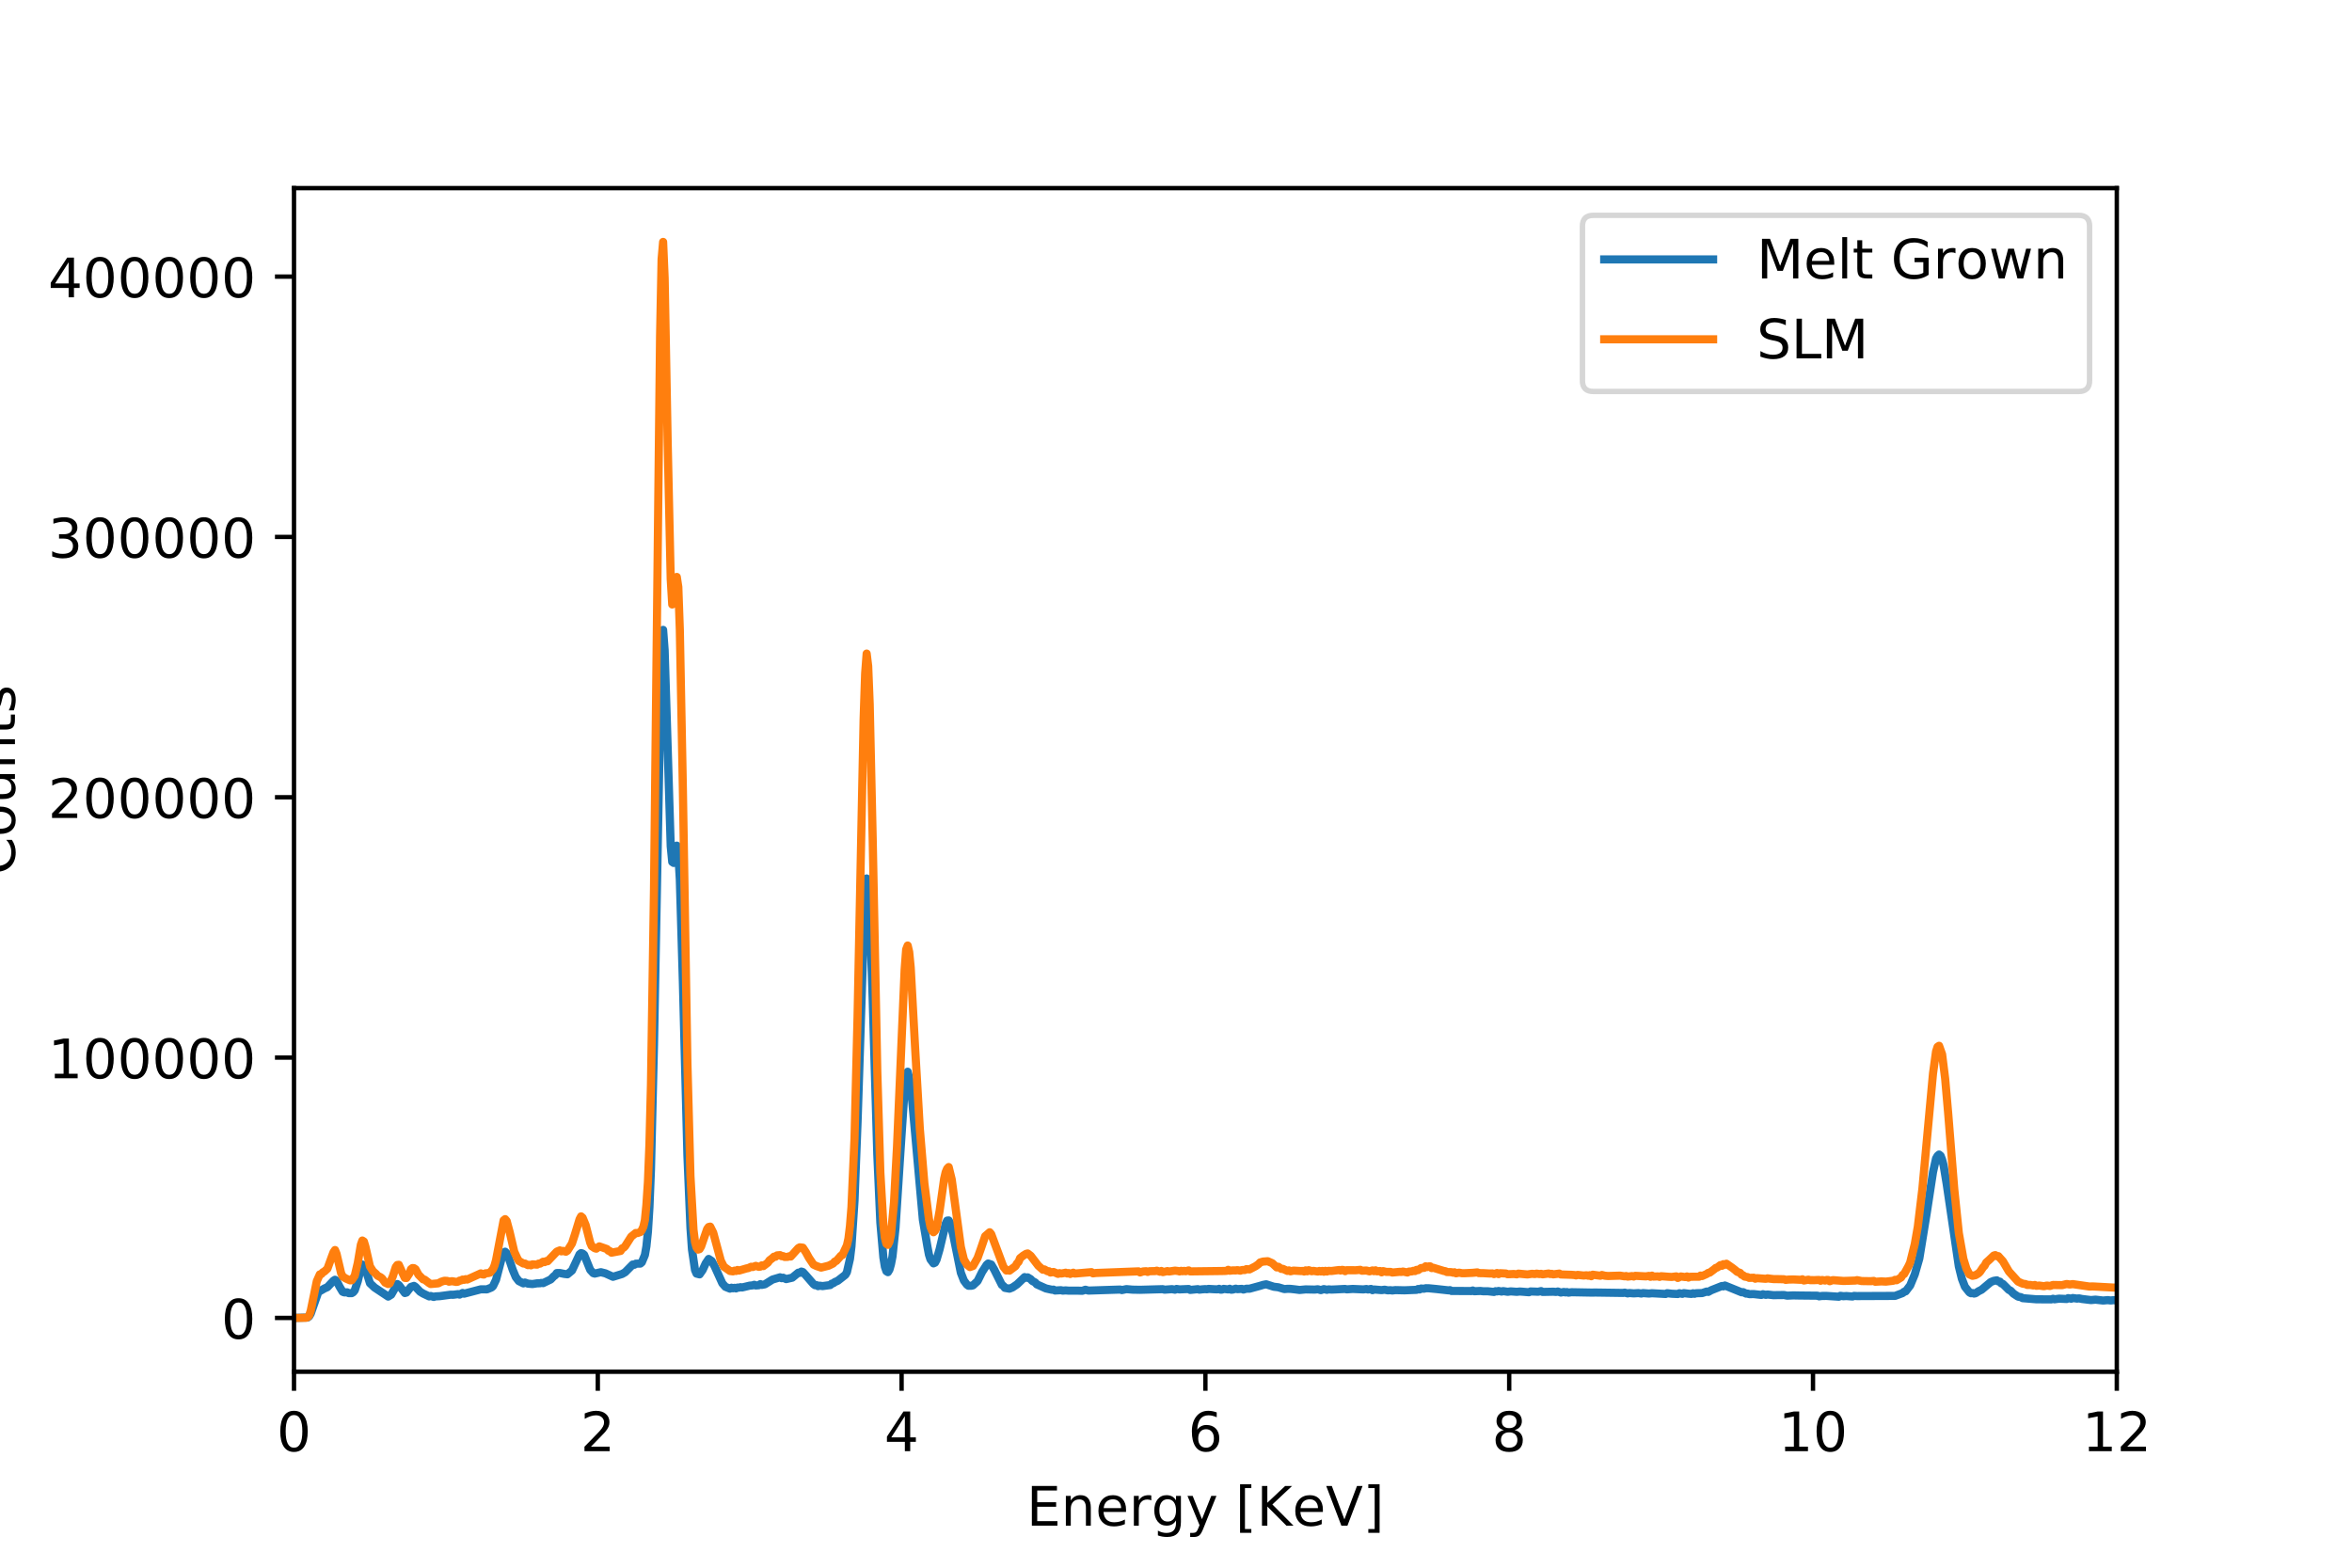 <?xml version="1.0" encoding="utf-8" standalone="no"?>
<!DOCTYPE svg PUBLIC "-//W3C//DTD SVG 1.1//EN"
  "http://www.w3.org/Graphics/SVG/1.1/DTD/svg11.dtd">
<!-- Created with matplotlib (https://matplotlib.org/) -->
<svg height="288pt" version="1.1" viewBox="0 0 432 288" width="432pt" xmlns="http://www.w3.org/2000/svg" xmlns:xlink="http://www.w3.org/1999/xlink">
 <defs>
  <style type="text/css">
*{stroke-linecap:butt;stroke-linejoin:round;white-space:pre;}
  </style>
 </defs>
 <g id="figure_1">
  <g id="patch_1">
   <path d="M 0 288 
L 432 288 
L 432 0 
L 0 0 
z
" style="fill:#ffffff;"/>
  </g>
  <g id="axes_1">
   <g id="patch_2">
    <path d="M 54 252 
L 388.8 252 
L 388.8 34.56 
L 54 34.56 
z
" style="fill:#ffffff;"/>
   </g>
   <g id="matplotlib.axis_1">
    <g id="xtick_1">
     <g id="line2d_1">
      <defs>
       <path d="M 0 0 
L 0 3.5 
" id="mfb410249e8" style="stroke:#000000;stroke-width:0.8;"/>
      </defs>
      <g>
       <use style="stroke:#000000;stroke-width:0.8;" x="54" xlink:href="#mfb410249e8" y="252"/>
      </g>
     </g>
     <g id="text_1">
      <!-- 0 -->
      <defs>
       <path d="M 31.781 66.406 
Q 24.172 66.406 20.328 58.906 
Q 16.5 51.422 16.5 36.375 
Q 16.5 21.391 20.328 13.891 
Q 24.172 6.391 31.781 6.391 
Q 39.453 6.391 43.281 13.891 
Q 47.125 21.391 47.125 36.375 
Q 47.125 51.422 43.281 58.906 
Q 39.453 66.406 31.781 66.406 
z
M 31.781 74.219 
Q 44.047 74.219 50.516 64.516 
Q 56.984 54.828 56.984 36.375 
Q 56.984 17.969 50.516 8.266 
Q 44.047 -1.422 31.781 -1.422 
Q 19.531 -1.422 13.062 8.266 
Q 6.594 17.969 6.594 36.375 
Q 6.594 54.828 13.062 64.516 
Q 19.531 74.219 31.781 74.219 
z
" id="DejaVuSans-48"/>
      </defs>
      <g transform="translate(50.819 266.598)scale(0.1 -0.1)">
       <use xlink:href="#DejaVuSans-48"/>
      </g>
     </g>
    </g>
    <g id="xtick_2">
     <g id="line2d_2">
      <g>
       <use style="stroke:#000000;stroke-width:0.8;" x="109.8" xlink:href="#mfb410249e8" y="252"/>
      </g>
     </g>
     <g id="text_2">
      <!-- 2 -->
      <defs>
       <path d="M 19.188 8.297 
L 53.609 8.297 
L 53.609 0 
L 7.328 0 
L 7.328 8.297 
Q 12.938 14.109 22.625 23.891 
Q 32.328 33.688 34.812 36.531 
Q 39.547 41.844 41.422 45.531 
Q 43.312 49.219 43.312 52.781 
Q 43.312 58.594 39.234 62.25 
Q 35.156 65.922 28.609 65.922 
Q 23.969 65.922 18.812 64.312 
Q 13.672 62.703 7.812 59.422 
L 7.812 69.391 
Q 13.766 71.781 18.938 73 
Q 24.125 74.219 28.422 74.219 
Q 39.75 74.219 46.484 68.547 
Q 53.219 62.891 53.219 53.422 
Q 53.219 48.922 51.531 44.891 
Q 49.859 40.875 45.406 35.406 
Q 44.188 33.984 37.641 27.219 
Q 31.109 20.453 19.188 8.297 
z
" id="DejaVuSans-50"/>
      </defs>
      <g transform="translate(106.619 266.598)scale(0.1 -0.1)">
       <use xlink:href="#DejaVuSans-50"/>
      </g>
     </g>
    </g>
    <g id="xtick_3">
     <g id="line2d_3">
      <g>
       <use style="stroke:#000000;stroke-width:0.8;" x="165.6" xlink:href="#mfb410249e8" y="252"/>
      </g>
     </g>
     <g id="text_3">
      <!-- 4 -->
      <defs>
       <path d="M 37.797 64.312 
L 12.891 25.391 
L 37.797 25.391 
z
M 35.203 72.906 
L 47.609 72.906 
L 47.609 25.391 
L 58.016 25.391 
L 58.016 17.188 
L 47.609 17.188 
L 47.609 0 
L 37.797 0 
L 37.797 17.188 
L 4.891 17.188 
L 4.891 26.703 
z
" id="DejaVuSans-52"/>
      </defs>
      <g transform="translate(162.419 266.598)scale(0.1 -0.1)">
       <use xlink:href="#DejaVuSans-52"/>
      </g>
     </g>
    </g>
    <g id="xtick_4">
     <g id="line2d_4">
      <g>
       <use style="stroke:#000000;stroke-width:0.8;" x="221.4" xlink:href="#mfb410249e8" y="252"/>
      </g>
     </g>
     <g id="text_4">
      <!-- 6 -->
      <defs>
       <path d="M 33.016 40.375 
Q 26.375 40.375 22.484 35.828 
Q 18.609 31.297 18.609 23.391 
Q 18.609 15.531 22.484 10.953 
Q 26.375 6.391 33.016 6.391 
Q 39.656 6.391 43.531 10.953 
Q 47.406 15.531 47.406 23.391 
Q 47.406 31.297 43.531 35.828 
Q 39.656 40.375 33.016 40.375 
z
M 52.594 71.297 
L 52.594 62.312 
Q 48.875 64.062 45.094 64.984 
Q 41.312 65.922 37.594 65.922 
Q 27.828 65.922 22.672 59.328 
Q 17.531 52.734 16.797 39.406 
Q 19.672 43.656 24.016 45.922 
Q 28.375 48.188 33.594 48.188 
Q 44.578 48.188 50.953 41.516 
Q 57.328 34.859 57.328 23.391 
Q 57.328 12.156 50.688 5.359 
Q 44.047 -1.422 33.016 -1.422 
Q 20.359 -1.422 13.672 8.266 
Q 6.984 17.969 6.984 36.375 
Q 6.984 53.656 15.188 63.938 
Q 23.391 74.219 37.203 74.219 
Q 40.922 74.219 44.703 73.484 
Q 48.484 72.75 52.594 71.297 
z
" id="DejaVuSans-54"/>
      </defs>
      <g transform="translate(218.219 266.598)scale(0.1 -0.1)">
       <use xlink:href="#DejaVuSans-54"/>
      </g>
     </g>
    </g>
    <g id="xtick_5">
     <g id="line2d_5">
      <g>
       <use style="stroke:#000000;stroke-width:0.8;" x="277.2" xlink:href="#mfb410249e8" y="252"/>
      </g>
     </g>
     <g id="text_5">
      <!-- 8 -->
      <defs>
       <path d="M 31.781 34.625 
Q 24.75 34.625 20.719 30.859 
Q 16.703 27.094 16.703 20.516 
Q 16.703 13.922 20.719 10.156 
Q 24.75 6.391 31.781 6.391 
Q 38.812 6.391 42.859 10.172 
Q 46.922 13.969 46.922 20.516 
Q 46.922 27.094 42.891 30.859 
Q 38.875 34.625 31.781 34.625 
z
M 21.922 38.812 
Q 15.578 40.375 12.031 44.719 
Q 8.5 49.078 8.5 55.328 
Q 8.5 64.062 14.719 69.141 
Q 20.953 74.219 31.781 74.219 
Q 42.672 74.219 48.875 69.141 
Q 55.078 64.062 55.078 55.328 
Q 55.078 49.078 51.531 44.719 
Q 48 40.375 41.703 38.812 
Q 48.828 37.156 52.797 32.312 
Q 56.781 27.484 56.781 20.516 
Q 56.781 9.906 50.312 4.234 
Q 43.844 -1.422 31.781 -1.422 
Q 19.734 -1.422 13.25 4.234 
Q 6.781 9.906 6.781 20.516 
Q 6.781 27.484 10.781 32.312 
Q 14.797 37.156 21.922 38.812 
z
M 18.312 54.391 
Q 18.312 48.734 21.844 45.562 
Q 25.391 42.391 31.781 42.391 
Q 38.141 42.391 41.719 45.562 
Q 45.312 48.734 45.312 54.391 
Q 45.312 60.062 41.719 63.234 
Q 38.141 66.406 31.781 66.406 
Q 25.391 66.406 21.844 63.234 
Q 18.312 60.062 18.312 54.391 
z
" id="DejaVuSans-56"/>
      </defs>
      <g transform="translate(274.019 266.598)scale(0.1 -0.1)">
       <use xlink:href="#DejaVuSans-56"/>
      </g>
     </g>
    </g>
    <g id="xtick_6">
     <g id="line2d_6">
      <g>
       <use style="stroke:#000000;stroke-width:0.8;" x="333" xlink:href="#mfb410249e8" y="252"/>
      </g>
     </g>
     <g id="text_6">
      <!-- 10 -->
      <defs>
       <path d="M 12.406 8.297 
L 28.516 8.297 
L 28.516 63.922 
L 10.984 60.406 
L 10.984 69.391 
L 28.422 72.906 
L 38.281 72.906 
L 38.281 8.297 
L 54.391 8.297 
L 54.391 0 
L 12.406 0 
z
" id="DejaVuSans-49"/>
      </defs>
      <g transform="translate(326.637 266.598)scale(0.1 -0.1)">
       <use xlink:href="#DejaVuSans-49"/>
       <use x="63.623" xlink:href="#DejaVuSans-48"/>
      </g>
     </g>
    </g>
    <g id="xtick_7">
     <g id="line2d_7">
      <g>
       <use style="stroke:#000000;stroke-width:0.8;" x="388.8" xlink:href="#mfb410249e8" y="252"/>
      </g>
     </g>
     <g id="text_7">
      <!-- 12 -->
      <g transform="translate(382.438 266.598)scale(0.1 -0.1)">
       <use xlink:href="#DejaVuSans-49"/>
       <use x="63.623" xlink:href="#DejaVuSans-50"/>
      </g>
     </g>
    </g>
    <g id="text_8">
     <!-- Energy [KeV] -->
     <defs>
      <path d="M 9.812 72.906 
L 55.906 72.906 
L 55.906 64.594 
L 19.672 64.594 
L 19.672 43.016 
L 54.391 43.016 
L 54.391 34.719 
L 19.672 34.719 
L 19.672 8.297 
L 56.781 8.297 
L 56.781 0 
L 9.812 0 
z
" id="DejaVuSans-69"/>
      <path d="M 54.891 33.016 
L 54.891 0 
L 45.906 0 
L 45.906 32.719 
Q 45.906 40.484 42.875 44.328 
Q 39.844 48.188 33.797 48.188 
Q 26.516 48.188 22.312 43.547 
Q 18.109 38.922 18.109 30.906 
L 18.109 0 
L 9.078 0 
L 9.078 54.688 
L 18.109 54.688 
L 18.109 46.188 
Q 21.344 51.125 25.703 53.562 
Q 30.078 56 35.797 56 
Q 45.219 56 50.047 50.172 
Q 54.891 44.344 54.891 33.016 
z
" id="DejaVuSans-110"/>
      <path d="M 56.203 29.594 
L 56.203 25.203 
L 14.891 25.203 
Q 15.484 15.922 20.484 11.062 
Q 25.484 6.203 34.422 6.203 
Q 39.594 6.203 44.453 7.469 
Q 49.312 8.734 54.109 11.281 
L 54.109 2.781 
Q 49.266 0.734 44.188 -0.344 
Q 39.109 -1.422 33.891 -1.422 
Q 20.797 -1.422 13.156 6.188 
Q 5.516 13.812 5.516 26.812 
Q 5.516 40.234 12.766 48.109 
Q 20.016 56 32.328 56 
Q 43.359 56 49.781 48.891 
Q 56.203 41.797 56.203 29.594 
z
M 47.219 32.234 
Q 47.125 39.594 43.094 43.984 
Q 39.062 48.391 32.422 48.391 
Q 24.906 48.391 20.391 44.141 
Q 15.875 39.891 15.188 32.172 
z
" id="DejaVuSans-101"/>
      <path d="M 41.109 46.297 
Q 39.594 47.172 37.812 47.578 
Q 36.031 48 33.891 48 
Q 26.266 48 22.188 43.047 
Q 18.109 38.094 18.109 28.812 
L 18.109 0 
L 9.078 0 
L 9.078 54.688 
L 18.109 54.688 
L 18.109 46.188 
Q 20.953 51.172 25.484 53.578 
Q 30.031 56 36.531 56 
Q 37.453 56 38.578 55.875 
Q 39.703 55.766 41.062 55.516 
z
" id="DejaVuSans-114"/>
      <path d="M 45.406 27.984 
Q 45.406 37.75 41.375 43.109 
Q 37.359 48.484 30.078 48.484 
Q 22.859 48.484 18.828 43.109 
Q 14.797 37.75 14.797 27.984 
Q 14.797 18.266 18.828 12.891 
Q 22.859 7.516 30.078 7.516 
Q 37.359 7.516 41.375 12.891 
Q 45.406 18.266 45.406 27.984 
z
M 54.391 6.781 
Q 54.391 -7.172 48.188 -13.984 
Q 42 -20.797 29.203 -20.797 
Q 24.469 -20.797 20.266 -20.094 
Q 16.062 -19.391 12.109 -17.922 
L 12.109 -9.188 
Q 16.062 -11.328 19.922 -12.344 
Q 23.781 -13.375 27.781 -13.375 
Q 36.625 -13.375 41.016 -8.766 
Q 45.406 -4.156 45.406 5.172 
L 45.406 9.625 
Q 42.625 4.781 38.281 2.391 
Q 33.938 0 27.875 0 
Q 17.828 0 11.672 7.656 
Q 5.516 15.328 5.516 27.984 
Q 5.516 40.672 11.672 48.328 
Q 17.828 56 27.875 56 
Q 33.938 56 38.281 53.609 
Q 42.625 51.219 45.406 46.391 
L 45.406 54.688 
L 54.391 54.688 
z
" id="DejaVuSans-103"/>
      <path d="M 32.172 -5.078 
Q 28.375 -14.844 24.75 -17.812 
Q 21.141 -20.797 15.094 -20.797 
L 7.906 -20.797 
L 7.906 -13.281 
L 13.188 -13.281 
Q 16.891 -13.281 18.938 -11.516 
Q 21 -9.766 23.484 -3.219 
L 25.094 0.875 
L 2.984 54.688 
L 12.5 54.688 
L 29.594 11.922 
L 46.688 54.688 
L 56.203 54.688 
z
" id="DejaVuSans-121"/>
      <path id="DejaVuSans-32"/>
      <path d="M 8.594 75.984 
L 29.297 75.984 
L 29.297 69 
L 17.578 69 
L 17.578 -6.203 
L 29.297 -6.203 
L 29.297 -13.188 
L 8.594 -13.188 
z
" id="DejaVuSans-91"/>
      <path d="M 9.812 72.906 
L 19.672 72.906 
L 19.672 42.094 
L 52.391 72.906 
L 65.094 72.906 
L 28.906 38.922 
L 67.672 0 
L 54.688 0 
L 19.672 35.109 
L 19.672 0 
L 9.812 0 
z
" id="DejaVuSans-75"/>
      <path d="M 28.609 0 
L 0.781 72.906 
L 11.078 72.906 
L 34.188 11.531 
L 57.328 72.906 
L 67.578 72.906 
L 39.797 0 
z
" id="DejaVuSans-86"/>
      <path d="M 30.422 75.984 
L 30.422 -13.188 
L 9.719 -13.188 
L 9.719 -6.203 
L 21.391 -6.203 
L 21.391 69 
L 9.719 69 
L 9.719 75.984 
z
" id="DejaVuSans-93"/>
     </defs>
     <g transform="translate(188.545 280.277)scale(0.1 -0.1)">
      <use xlink:href="#DejaVuSans-69"/>
      <use x="63.184" xlink:href="#DejaVuSans-110"/>
      <use x="126.562" xlink:href="#DejaVuSans-101"/>
      <use x="188.086" xlink:href="#DejaVuSans-114"/>
      <use x="229.184" xlink:href="#DejaVuSans-103"/>
      <use x="292.66" xlink:href="#DejaVuSans-121"/>
      <use x="351.84" xlink:href="#DejaVuSans-32"/>
      <use x="383.627" xlink:href="#DejaVuSans-91"/>
      <use x="422.641" xlink:href="#DejaVuSans-75"/>
      <use x="488.139" xlink:href="#DejaVuSans-101"/>
      <use x="549.662" xlink:href="#DejaVuSans-86"/>
      <use x="618.07" xlink:href="#DejaVuSans-93"/>
     </g>
    </g>
   </g>
   <g id="matplotlib.axis_2">
    <g id="ytick_1">
     <g id="line2d_8">
      <defs>
       <path d="M 0 0 
L -3.5 0 
" id="m08f0ee1e98" style="stroke:#000000;stroke-width:0.8;"/>
      </defs>
      <g>
       <use style="stroke:#000000;stroke-width:0.8;" x="54" xlink:href="#m08f0ee1e98" y="242.116"/>
      </g>
     </g>
     <g id="text_9">
      <!-- 0 -->
      <g transform="translate(40.638 245.916)scale(0.1 -0.1)">
       <use xlink:href="#DejaVuSans-48"/>
      </g>
     </g>
    </g>
    <g id="ytick_2">
     <g id="line2d_9">
      <g>
       <use style="stroke:#000000;stroke-width:0.8;" x="54" xlink:href="#m08f0ee1e98" y="194.291"/>
      </g>
     </g>
     <g id="text_10">
      <!-- 100000 -->
      <g transform="translate(8.825 198.09)scale(0.1 -0.1)">
       <use xlink:href="#DejaVuSans-49"/>
       <use x="63.623" xlink:href="#DejaVuSans-48"/>
       <use x="127.246" xlink:href="#DejaVuSans-48"/>
       <use x="190.869" xlink:href="#DejaVuSans-48"/>
       <use x="254.492" xlink:href="#DejaVuSans-48"/>
       <use x="318.115" xlink:href="#DejaVuSans-48"/>
      </g>
     </g>
    </g>
    <g id="ytick_3">
     <g id="line2d_10">
      <g>
       <use style="stroke:#000000;stroke-width:0.8;" x="54" xlink:href="#m08f0ee1e98" y="146.466"/>
      </g>
     </g>
     <g id="text_11">
      <!-- 200000 -->
      <g transform="translate(8.825 150.265)scale(0.1 -0.1)">
       <use xlink:href="#DejaVuSans-50"/>
       <use x="63.623" xlink:href="#DejaVuSans-48"/>
       <use x="127.246" xlink:href="#DejaVuSans-48"/>
       <use x="190.869" xlink:href="#DejaVuSans-48"/>
       <use x="254.492" xlink:href="#DejaVuSans-48"/>
       <use x="318.115" xlink:href="#DejaVuSans-48"/>
      </g>
     </g>
    </g>
    <g id="ytick_4">
     <g id="line2d_11">
      <g>
       <use style="stroke:#000000;stroke-width:0.8;" x="54" xlink:href="#m08f0ee1e98" y="98.641"/>
      </g>
     </g>
     <g id="text_12">
      <!-- 300000 -->
      <defs>
       <path d="M 40.578 39.312 
Q 47.656 37.797 51.625 33 
Q 55.609 28.219 55.609 21.188 
Q 55.609 10.406 48.188 4.484 
Q 40.766 -1.422 27.094 -1.422 
Q 22.516 -1.422 17.656 -0.516 
Q 12.797 0.391 7.625 2.203 
L 7.625 11.719 
Q 11.719 9.328 16.594 8.109 
Q 21.484 6.891 26.812 6.891 
Q 36.078 6.891 40.938 10.547 
Q 45.797 14.203 45.797 21.188 
Q 45.797 27.641 41.281 31.266 
Q 36.766 34.906 28.719 34.906 
L 20.219 34.906 
L 20.219 43.016 
L 29.109 43.016 
Q 36.375 43.016 40.234 45.922 
Q 44.094 48.828 44.094 54.297 
Q 44.094 59.906 40.109 62.906 
Q 36.141 65.922 28.719 65.922 
Q 24.656 65.922 20.016 65.031 
Q 15.375 64.156 9.812 62.312 
L 9.812 71.094 
Q 15.438 72.656 20.344 73.438 
Q 25.25 74.219 29.594 74.219 
Q 40.828 74.219 47.359 69.109 
Q 53.906 64.016 53.906 55.328 
Q 53.906 49.266 50.438 45.094 
Q 46.969 40.922 40.578 39.312 
z
" id="DejaVuSans-51"/>
      </defs>
      <g transform="translate(8.825 102.44)scale(0.1 -0.1)">
       <use xlink:href="#DejaVuSans-51"/>
       <use x="63.623" xlink:href="#DejaVuSans-48"/>
       <use x="127.246" xlink:href="#DejaVuSans-48"/>
       <use x="190.869" xlink:href="#DejaVuSans-48"/>
       <use x="254.492" xlink:href="#DejaVuSans-48"/>
       <use x="318.115" xlink:href="#DejaVuSans-48"/>
      </g>
     </g>
    </g>
    <g id="ytick_5">
     <g id="line2d_12">
      <g>
       <use style="stroke:#000000;stroke-width:0.8;" x="54" xlink:href="#m08f0ee1e98" y="50.815"/>
      </g>
     </g>
     <g id="text_13">
      <!-- 400000 -->
      <g transform="translate(8.825 54.615)scale(0.1 -0.1)">
       <use xlink:href="#DejaVuSans-52"/>
       <use x="63.623" xlink:href="#DejaVuSans-48"/>
       <use x="127.246" xlink:href="#DejaVuSans-48"/>
       <use x="190.869" xlink:href="#DejaVuSans-48"/>
       <use x="254.492" xlink:href="#DejaVuSans-48"/>
       <use x="318.115" xlink:href="#DejaVuSans-48"/>
      </g>
     </g>
    </g>
    <g id="text_14">
     <!-- Counts -->
     <defs>
      <path d="M 64.406 67.281 
L 64.406 56.891 
Q 59.422 61.531 53.781 63.812 
Q 48.141 66.109 41.797 66.109 
Q 29.297 66.109 22.656 58.469 
Q 16.016 50.828 16.016 36.375 
Q 16.016 21.969 22.656 14.328 
Q 29.297 6.688 41.797 6.688 
Q 48.141 6.688 53.781 8.984 
Q 59.422 11.281 64.406 15.922 
L 64.406 5.609 
Q 59.234 2.094 53.438 0.328 
Q 47.656 -1.422 41.219 -1.422 
Q 24.656 -1.422 15.125 8.703 
Q 5.609 18.844 5.609 36.375 
Q 5.609 53.953 15.125 64.078 
Q 24.656 74.219 41.219 74.219 
Q 47.75 74.219 53.531 72.484 
Q 59.328 70.75 64.406 67.281 
z
" id="DejaVuSans-67"/>
      <path d="M 30.609 48.391 
Q 23.391 48.391 19.188 42.75 
Q 14.984 37.109 14.984 27.297 
Q 14.984 17.484 19.156 11.844 
Q 23.344 6.203 30.609 6.203 
Q 37.797 6.203 41.984 11.859 
Q 46.188 17.531 46.188 27.297 
Q 46.188 37.016 41.984 42.703 
Q 37.797 48.391 30.609 48.391 
z
M 30.609 56 
Q 42.328 56 49.016 48.375 
Q 55.719 40.766 55.719 27.297 
Q 55.719 13.875 49.016 6.219 
Q 42.328 -1.422 30.609 -1.422 
Q 18.844 -1.422 12.172 6.219 
Q 5.516 13.875 5.516 27.297 
Q 5.516 40.766 12.172 48.375 
Q 18.844 56 30.609 56 
z
" id="DejaVuSans-111"/>
      <path d="M 8.5 21.578 
L 8.5 54.688 
L 17.484 54.688 
L 17.484 21.922 
Q 17.484 14.156 20.5 10.266 
Q 23.531 6.391 29.594 6.391 
Q 36.859 6.391 41.078 11.031 
Q 45.312 15.672 45.312 23.688 
L 45.312 54.688 
L 54.297 54.688 
L 54.297 0 
L 45.312 0 
L 45.312 8.406 
Q 42.047 3.422 37.719 1 
Q 33.406 -1.422 27.688 -1.422 
Q 18.266 -1.422 13.375 4.438 
Q 8.5 10.297 8.5 21.578 
z
M 31.109 56 
z
" id="DejaVuSans-117"/>
      <path d="M 18.312 70.219 
L 18.312 54.688 
L 36.812 54.688 
L 36.812 47.703 
L 18.312 47.703 
L 18.312 18.016 
Q 18.312 11.328 20.141 9.422 
Q 21.969 7.516 27.594 7.516 
L 36.812 7.516 
L 36.812 0 
L 27.594 0 
Q 17.188 0 13.234 3.875 
Q 9.281 7.766 9.281 18.016 
L 9.281 47.703 
L 2.688 47.703 
L 2.688 54.688 
L 9.281 54.688 
L 9.281 70.219 
z
" id="DejaVuSans-116"/>
      <path d="M 44.281 53.078 
L 44.281 44.578 
Q 40.484 46.531 36.375 47.5 
Q 32.281 48.484 27.875 48.484 
Q 21.188 48.484 17.844 46.438 
Q 14.5 44.391 14.5 40.281 
Q 14.5 37.156 16.891 35.375 
Q 19.281 33.594 26.516 31.984 
L 29.594 31.297 
Q 39.156 29.25 43.188 25.516 
Q 47.219 21.781 47.219 15.094 
Q 47.219 7.469 41.188 3.016 
Q 35.156 -1.422 24.609 -1.422 
Q 20.219 -1.422 15.453 -0.562 
Q 10.688 0.297 5.422 2 
L 5.422 11.281 
Q 10.406 8.688 15.234 7.391 
Q 20.062 6.109 24.812 6.109 
Q 31.156 6.109 34.562 8.281 
Q 37.984 10.453 37.984 14.406 
Q 37.984 18.062 35.516 20.016 
Q 33.062 21.969 24.703 23.781 
L 21.578 24.516 
Q 13.234 26.266 9.516 29.906 
Q 5.812 33.547 5.812 39.891 
Q 5.812 47.609 11.281 51.797 
Q 16.75 56 26.812 56 
Q 31.781 56 36.172 55.266 
Q 40.578 54.547 44.281 53.078 
z
" id="DejaVuSans-115"/>
     </defs>
     <g transform="translate(2.745 160.733)rotate(-90)scale(0.1 -0.1)">
      <use xlink:href="#DejaVuSans-67"/>
      <use x="69.824" xlink:href="#DejaVuSans-111"/>
      <use x="131.006" xlink:href="#DejaVuSans-117"/>
      <use x="194.385" xlink:href="#DejaVuSans-110"/>
      <use x="257.764" xlink:href="#DejaVuSans-116"/>
      <use x="296.973" xlink:href="#DejaVuSans-115"/>
     </g>
    </g>
   </g>
   <g id="line2d_13">
    <path clip-path="url(#p4eeef1eacf)" d="M 54 242.116 
L 56.511 242.039 
L 56.79 241.818 
L 57.069 241.338 
L 58.464 237.362 
L 59.58 236.712 
L 60.138 236.462 
L 61.254 235.277 
L 61.533 235.107 
L 61.812 235.28 
L 62.37 236.38 
L 62.928 237.305 
L 63.207 237.425 
L 63.765 237.416 
L 64.044 237.56 
L 64.602 237.563 
L 64.881 237.396 
L 65.16 237.048 
L 65.718 235.357 
L 66.276 232.972 
L 66.555 232.309 
L 66.834 232.486 
L 67.113 233.061 
L 67.95 235.736 
L 68.787 236.527 
L 71.298 238.197 
L 71.856 237.848 
L 72.972 235.89 
L 73.251 236.067 
L 74.367 237.541 
L 74.646 237.46 
L 75.204 236.747 
L 75.483 236.417 
L 76.041 236.232 
L 76.32 236.419 
L 77.157 237.293 
L 77.715 237.636 
L 78.831 238.165 
L 79.11 238.087 
L 79.668 238.261 
L 79.947 238.162 
L 80.784 238.12 
L 82.737 237.857 
L 83.295 237.86 
L 84.132 237.744 
L 84.411 237.836 
L 84.969 237.53 
L 85.248 237.664 
L 88.317 236.861 
L 89.433 236.869 
L 90.27 236.53 
L 90.549 236.282 
L 91.107 235.116 
L 92.223 230.838 
L 92.502 230.267 
L 92.781 229.952 
L 93.06 230.219 
L 93.339 230.8 
L 94.176 233.293 
L 94.734 234.62 
L 95.292 235.343 
L 96.129 235.768 
L 96.408 235.615 
L 96.966 235.818 
L 97.803 235.89 
L 98.64 235.761 
L 99.198 235.743 
L 99.477 235.672 
L 99.756 235.72 
L 101.151 235.05 
L 101.709 234.47 
L 101.988 234.278 
L 102.267 233.874 
L 102.825 233.866 
L 103.662 234.034 
L 104.22 234.1 
L 105.057 233.408 
L 106.452 230.43 
L 106.731 230.209 
L 107.01 230.288 
L 107.289 230.521 
L 108.405 233.288 
L 108.963 233.888 
L 109.242 233.971 
L 110.358 233.715 
L 111.195 233.925 
L 112.59 234.559 
L 114.264 234.045 
L 114.822 233.723 
L 116.217 232.308 
L 116.496 232.355 
L 116.775 232.153 
L 117.612 232.133 
L 117.891 231.891 
L 118.449 230.564 
L 118.728 228.972 
L 119.007 226.269 
L 119.286 221.782 
L 119.565 214.821 
L 120.123 191.834 
L 121.518 117.759 
L 121.797 115.718 
L 122.076 119.436 
L 123.192 155.473 
L 123.471 158.349 
L 123.75 158.533 
L 124.308 155.351 
L 124.587 156.931 
L 124.866 161.572 
L 125.424 180.303 
L 126.261 212.305 
L 126.819 225.576 
L 127.098 229.539 
L 127.656 233.327 
L 127.935 233.972 
L 128.493 234.117 
L 129.051 233.32 
L 129.609 232.111 
L 130.167 231.282 
L 130.725 231.657 
L 131.283 232.693 
L 132.678 235.764 
L 133.236 236.4 
L 134.073 236.734 
L 134.352 236.566 
L 134.631 236.671 
L 134.91 236.585 
L 135.189 236.693 
L 135.468 236.539 
L 135.747 236.557 
L 136.026 236.464 
L 136.305 236.52 
L 137.7 236.186 
L 138.258 236.131 
L 138.537 236.026 
L 138.816 236.155 
L 139.374 236.11 
L 139.653 235.908 
L 139.932 236.044 
L 140.49 235.941 
L 141.885 235.068 
L 143.28 234.653 
L 143.559 234.812 
L 143.838 234.729 
L 144.396 234.983 
L 145.512 234.725 
L 146.628 233.807 
L 146.907 233.838 
L 147.186 233.601 
L 147.465 233.689 
L 148.023 234.296 
L 149.418 235.901 
L 149.697 236.105 
L 149.976 236.093 
L 150.255 236.279 
L 150.534 236.191 
L 151.092 236.265 
L 152.487 236.078 
L 152.766 235.82 
L 153.045 235.752 
L 153.324 235.535 
L 153.882 235.286 
L 155.277 234.197 
L 155.556 233.708 
L 156.114 231.267 
L 156.393 228.974 
L 156.951 220.588 
L 157.509 206.169 
L 158.904 163.533 
L 159.183 161.384 
L 159.462 162.626 
L 159.741 167.159 
L 160.299 183.826 
L 161.136 212.074 
L 161.694 224.576 
L 162.252 231.004 
L 162.531 232.725 
L 162.81 233.534 
L 163.089 233.706 
L 163.368 233.246 
L 163.647 232.261 
L 163.926 230.828 
L 164.484 225.551 
L 165.321 212.568 
L 166.158 199.966 
L 166.437 197.914 
L 166.716 196.889 
L 167.274 199.189 
L 169.506 224.076 
L 170.343 229.018 
L 170.622 230.49 
L 170.901 231.357 
L 171.459 232.095 
L 171.738 231.962 
L 172.017 231.431 
L 172.575 229.519 
L 173.691 224.817 
L 173.97 224.239 
L 174.249 224.21 
L 174.528 224.718 
L 175.086 226.909 
L 176.481 233.819 
L 177.039 235.247 
L 177.597 236 
L 177.876 236.205 
L 178.434 236.201 
L 178.713 236.128 
L 179.55 235.353 
L 180.387 233.669 
L 181.224 232.362 
L 181.503 232.122 
L 182.061 232.308 
L 182.619 233.253 
L 184.014 236.048 
L 184.293 236.231 
L 184.572 236.595 
L 185.409 236.742 
L 185.967 236.521 
L 186.804 235.95 
L 188.199 234.618 
L 188.478 234.742 
L 188.757 234.665 
L 189.315 235.002 
L 189.594 235.315 
L 190.152 235.611 
L 190.431 235.948 
L 192.105 236.699 
L 193.221 236.945 
L 193.5 236.915 
L 193.779 237.081 
L 194.895 237.02 
L 195.174 237.104 
L 195.732 237.061 
L 196.29 237.105 
L 197.127 237.102 
L 197.964 237.104 
L 198.801 237.134 
L 199.359 236.935 
L 199.917 237.093 
L 205.776 236.903 
L 206.055 237.001 
L 206.892 236.824 
L 208.008 236.923 
L 209.403 236.949 
L 213.588 236.832 
L 213.867 236.929 
L 215.262 236.83 
L 215.82 236.931 
L 216.099 236.793 
L 216.657 236.876 
L 218.331 236.801 
L 218.61 236.972 
L 220.005 236.829 
L 220.284 236.925 
L 220.842 236.861 
L 221.4 236.821 
L 221.679 236.863 
L 221.958 236.783 
L 223.074 236.849 
L 223.632 236.866 
L 223.911 236.77 
L 224.19 236.926 
L 224.469 236.913 
L 224.748 236.781 
L 225.585 236.878 
L 225.864 236.757 
L 226.143 236.931 
L 226.422 236.908 
L 226.98 236.742 
L 227.259 236.831 
L 228.096 236.778 
L 228.375 236.905 
L 228.933 236.747 
L 229.491 236.75 
L 231.444 236.218 
L 232.002 236.045 
L 232.56 235.937 
L 233.955 236.385 
L 234.792 236.487 
L 235.908 236.819 
L 236.466 236.769 
L 237.024 236.778 
L 237.861 236.872 
L 238.698 236.981 
L 239.814 236.875 
L 241.488 236.911 
L 242.046 236.846 
L 242.604 237.007 
L 243.162 236.82 
L 243.72 236.953 
L 243.999 236.871 
L 244.557 236.91 
L 245.394 236.876 
L 247.068 236.791 
L 247.347 236.869 
L 248.463 236.791 
L 250.416 236.878 
L 250.974 236.803 
L 251.253 236.894 
L 251.811 236.79 
L 252.09 237.018 
L 252.369 236.89 
L 253.764 237.008 
L 254.322 236.929 
L 254.88 237.046 
L 255.438 237.023 
L 255.717 237.078 
L 256.275 237.005 
L 257.949 237.044 
L 260.181 236.956 
L 260.46 236.806 
L 260.739 236.889 
L 261.018 236.715 
L 261.576 236.755 
L 261.855 236.66 
L 262.413 236.668 
L 263.808 236.803 
L 266.04 237.049 
L 266.319 237.011 
L 266.598 237.163 
L 269.946 237.172 
L 270.225 237.187 
L 270.504 237.076 
L 270.783 237.213 
L 271.899 237.162 
L 272.457 237.222 
L 273.294 237.221 
L 274.41 237.346 
L 274.689 237.208 
L 274.968 237.251 
L 275.247 237.162 
L 275.805 237.275 
L 276.084 237.188 
L 276.921 237.316 
L 277.479 237.238 
L 278.595 237.321 
L 279.153 237.264 
L 279.711 237.305 
L 280.827 237.398 
L 281.106 237.254 
L 281.943 237.282 
L 282.501 237.307 
L 283.059 237.187 
L 283.338 237.341 
L 285.291 237.3 
L 285.849 237.345 
L 286.128 237.261 
L 286.686 237.454 
L 287.244 237.345 
L 287.523 237.432 
L 287.802 237.361 
L 288.081 237.476 
L 288.639 237.394 
L 292.266 237.461 
L 293.103 237.452 
L 298.125 237.525 
L 298.404 237.468 
L 298.962 237.612 
L 299.241 237.54 
L 300.078 237.606 
L 300.915 237.552 
L 301.473 237.637 
L 301.752 237.55 
L 302.868 237.637 
L 303.426 237.58 
L 305.937 237.717 
L 306.216 237.572 
L 307.053 237.673 
L 308.169 237.724 
L 308.448 237.58 
L 309.006 237.694 
L 309.285 237.561 
L 310.122 237.666 
L 310.68 237.708 
L 310.959 237.586 
L 311.238 237.686 
L 311.517 237.58 
L 312.633 237.551 
L 313.47 237.272 
L 313.749 237.341 
L 314.307 237.029 
L 316.26 236.253 
L 316.539 236.32 
L 316.818 236.16 
L 319.887 237.408 
L 320.166 237.38 
L 320.724 237.653 
L 321.003 237.642 
L 321.282 237.751 
L 322.119 237.736 
L 323.514 237.894 
L 323.793 237.762 
L 324.351 237.88 
L 324.63 237.815 
L 325.746 237.94 
L 326.583 237.921 
L 327.699 237.914 
L 328.257 238.028 
L 329.373 237.978 
L 330.489 238 
L 333.837 238.034 
L 334.116 238.15 
L 334.674 238.079 
L 335.511 238.076 
L 336.069 238.112 
L 337.743 238.221 
L 338.022 238.052 
L 338.58 238.129 
L 339.138 238.096 
L 340.254 238.183 
L 340.533 238.069 
L 341.091 238.103 
L 348.066 238.072 
L 349.461 237.553 
L 349.74 237.299 
L 350.019 237.237 
L 350.856 236.142 
L 351.693 234.109 
L 352.53 231.197 
L 353.925 222.618 
L 355.041 215.332 
L 355.599 212.835 
L 355.878 212.342 
L 356.157 212.103 
L 356.436 212.327 
L 356.715 213.048 
L 356.994 214.111 
L 357.552 217.495 
L 359.784 232.648 
L 360.342 234.916 
L 360.9 236.383 
L 361.737 237.429 
L 362.016 237.58 
L 362.295 237.536 
L 362.574 237.638 
L 362.853 237.586 
L 363.411 237.213 
L 363.969 236.932 
L 365.643 235.53 
L 366.201 235.303 
L 366.759 235.208 
L 367.038 235.408 
L 367.317 235.45 
L 367.596 235.77 
L 367.875 235.869 
L 368.991 236.98 
L 369.27 237.092 
L 369.828 237.66 
L 370.665 238.206 
L 371.223 238.312 
L 371.502 238.485 
L 374.013 238.693 
L 376.803 238.712 
L 377.082 238.597 
L 377.361 238.694 
L 378.198 238.577 
L 379.593 238.638 
L 379.872 238.478 
L 380.43 238.59 
L 380.709 238.461 
L 381.546 238.573 
L 381.825 238.513 
L 382.383 238.633 
L 384.057 238.836 
L 384.894 238.76 
L 386.289 238.92 
L 387.126 238.845 
L 387.684 238.911 
L 388.242 238.85 
L 388.8 238.916 
L 389.079 238.866 
L 389.079 238.866 
" style="fill:none;stroke:#1f77b4;stroke-linecap:square;stroke-width:1.5;"/>
   </g>
   <g id="line2d_14">
    <path clip-path="url(#p4eeef1eacf)" d="M 54 242.116 
L 56.232 242.09 
L 56.511 241.979 
L 56.79 241.65 
L 57.069 240.82 
L 58.185 235.374 
L 58.743 234.119 
L 59.022 234.057 
L 59.301 233.729 
L 59.58 233.589 
L 60.138 233.077 
L 60.975 230.781 
L 61.254 230.048 
L 61.533 229.643 
L 61.812 230.331 
L 62.649 233.885 
L 62.928 234.486 
L 63.486 234.854 
L 64.044 235.105 
L 64.323 235.22 
L 64.602 235.186 
L 65.16 234.365 
L 65.718 231.996 
L 66.276 228.675 
L 66.555 227.899 
L 66.834 228.08 
L 67.113 228.997 
L 67.95 232.659 
L 68.508 233.535 
L 69.066 234.033 
L 69.345 234.359 
L 69.903 234.643 
L 70.182 234.863 
L 70.74 235.631 
L 71.298 235.887 
L 71.577 235.777 
L 72.135 234.511 
L 72.693 232.768 
L 72.972 232.395 
L 73.251 232.359 
L 73.809 233.592 
L 74.367 234.763 
L 74.646 234.783 
L 75.204 233.93 
L 75.483 233.161 
L 75.762 232.955 
L 76.041 232.978 
L 76.32 233.174 
L 76.878 234.189 
L 77.715 235.031 
L 77.994 235.087 
L 78.831 235.725 
L 79.11 235.891 
L 80.505 235.761 
L 81.063 235.463 
L 81.621 235.292 
L 82.179 235.317 
L 82.458 235.456 
L 83.016 235.368 
L 83.853 235.508 
L 84.132 235.449 
L 84.411 235.266 
L 84.69 235.23 
L 84.969 235.071 
L 85.248 235.119 
L 85.527 234.995 
L 85.806 235.068 
L 88.317 233.93 
L 88.596 234.114 
L 88.875 234.144 
L 89.154 233.926 
L 89.712 233.874 
L 89.991 233.802 
L 90.549 233.142 
L 90.828 232.496 
L 91.107 231.502 
L 92.502 224.192 
L 92.781 223.973 
L 93.06 224.299 
L 93.618 226.368 
L 94.455 229.947 
L 95.013 231.156 
L 95.292 231.64 
L 96.129 232.121 
L 96.408 232.125 
L 96.966 232.415 
L 97.245 232.359 
L 97.524 232.455 
L 97.803 232.272 
L 98.64 232.328 
L 98.919 232.139 
L 99.198 232.141 
L 99.756 231.791 
L 100.035 231.863 
L 100.314 231.679 
L 100.593 231.699 
L 101.43 230.821 
L 102.267 229.939 
L 102.825 229.709 
L 103.104 229.887 
L 103.383 229.796 
L 103.941 229.952 
L 104.22 229.771 
L 105.057 228.434 
L 105.615 226.714 
L 106.452 223.98 
L 106.731 223.462 
L 107.01 223.706 
L 107.568 225.051 
L 108.405 228.294 
L 108.684 228.932 
L 109.242 229.313 
L 109.521 229.394 
L 110.079 228.973 
L 111.474 229.462 
L 111.753 229.773 
L 112.032 229.844 
L 112.311 230.128 
L 113.985 229.813 
L 114.264 229.338 
L 114.543 229.223 
L 114.822 228.937 
L 115.938 227.185 
L 116.775 226.511 
L 117.054 226.538 
L 117.612 226.345 
L 117.891 225.969 
L 118.17 225.36 
L 118.449 224.155 
L 118.728 221.335 
L 119.007 217.149 
L 119.286 210.178 
L 119.565 199.27 
L 120.123 163.322 
L 121.239 61.706 
L 121.518 47.627 
L 121.797 44.444 
L 122.076 51.064 
L 122.634 81.293 
L 123.192 106.389 
L 123.471 111.048 
L 123.75 110.446 
L 124.308 105.99 
L 124.587 107.834 
L 124.866 115.69 
L 125.424 144.846 
L 126.261 195.405 
L 126.819 216.08 
L 127.377 225.922 
L 127.656 228.163 
L 127.935 229.182 
L 128.214 229.565 
L 128.493 229.471 
L 128.772 228.998 
L 129.888 225.775 
L 130.167 225.409 
L 130.446 225.344 
L 131.004 226.46 
L 132.399 231.613 
L 132.957 232.705 
L 134.073 233.49 
L 134.631 233.563 
L 134.91 233.432 
L 135.189 233.491 
L 135.468 233.306 
L 135.747 233.418 
L 137.142 233.013 
L 137.421 232.968 
L 137.979 232.715 
L 138.258 232.764 
L 138.816 232.554 
L 139.374 232.73 
L 139.653 232.688 
L 139.932 232.456 
L 140.211 232.591 
L 141.048 231.954 
L 141.327 231.544 
L 141.885 231.118 
L 142.164 230.858 
L 142.443 230.88 
L 142.722 230.629 
L 143.28 230.579 
L 143.559 230.77 
L 143.838 230.761 
L 144.117 230.914 
L 144.675 230.906 
L 144.954 230.787 
L 145.233 230.841 
L 146.628 229.29 
L 146.907 229.146 
L 147.465 229.214 
L 148.023 230.058 
L 148.581 231.079 
L 149.418 232.321 
L 149.976 232.589 
L 150.813 232.871 
L 152.208 232.52 
L 153.045 232.107 
L 153.324 231.764 
L 153.603 231.655 
L 154.161 231.032 
L 154.44 230.701 
L 154.719 230.577 
L 155.556 228.796 
L 155.835 227.539 
L 156.114 225.245 
L 156.393 221.754 
L 156.951 209.128 
L 157.509 186.847 
L 158.625 132.081 
L 158.904 123.728 
L 159.183 120.073 
L 159.462 122.369 
L 159.741 129.352 
L 160.299 154.512 
L 161.136 196.908 
L 161.694 215.347 
L 162.252 225.006 
L 162.531 227.393 
L 162.81 228.496 
L 163.089 228.692 
L 163.368 228.125 
L 163.647 226.852 
L 164.205 220.877 
L 164.763 210.55 
L 166.158 178.124 
L 166.437 174.423 
L 166.716 173.705 
L 166.995 174.89 
L 167.274 177.752 
L 168.111 192.983 
L 168.948 207.35 
L 169.785 217.417 
L 170.622 223.94 
L 170.901 225.359 
L 171.18 226.058 
L 171.459 226.373 
L 171.738 226.111 
L 172.017 225.577 
L 172.575 222.475 
L 173.412 216.548 
L 173.691 215.35 
L 173.97 214.687 
L 174.249 214.401 
L 174.807 216.676 
L 176.481 229.066 
L 177.039 231.372 
L 177.597 232.32 
L 178.155 232.773 
L 178.713 232.573 
L 179.55 231.109 
L 180.108 229.553 
L 180.945 227.103 
L 181.782 226.381 
L 182.061 226.716 
L 184.293 232.711 
L 184.851 233.406 
L 185.13 233.351 
L 185.409 233.433 
L 186.525 232.598 
L 186.804 232.091 
L 187.083 231.82 
L 187.362 231.135 
L 187.92 230.688 
L 188.478 230.337 
L 188.757 230.274 
L 189.315 230.704 
L 190.71 232.523 
L 191.547 233.262 
L 191.826 233.205 
L 192.384 233.531 
L 192.663 233.537 
L 192.942 233.777 
L 193.5 233.671 
L 194.337 234.026 
L 194.616 233.892 
L 194.895 233.966 
L 195.453 233.87 
L 195.732 233.807 
L 196.011 233.956 
L 196.29 233.872 
L 196.569 234.038 
L 197.127 233.807 
L 197.406 233.968 
L 200.475 233.706 
L 200.754 233.928 
L 201.312 233.858 
L 209.124 233.56 
L 209.403 233.762 
L 209.961 233.574 
L 210.519 233.538 
L 210.798 233.667 
L 211.077 233.538 
L 212.193 233.513 
L 212.472 233.436 
L 213.03 233.625 
L 213.309 233.488 
L 213.588 233.697 
L 214.425 233.512 
L 214.704 233.59 
L 215.82 233.43 
L 216.378 233.495 
L 216.657 233.579 
L 216.936 233.465 
L 217.215 233.537 
L 217.494 233.475 
L 217.773 233.54 
L 218.331 233.388 
L 218.61 233.569 
L 224.469 233.495 
L 225.027 233.481 
L 225.306 233.46 
L 225.585 233.281 
L 225.864 233.446 
L 226.422 233.383 
L 226.98 233.391 
L 227.259 233.335 
L 227.817 233.436 
L 228.096 233.321 
L 228.654 233.309 
L 228.933 233.152 
L 229.491 233.206 
L 230.607 232.624 
L 231.165 232.234 
L 231.444 231.925 
L 232.002 231.763 
L 232.56 231.723 
L 232.839 231.695 
L 233.676 232.059 
L 234.513 232.839 
L 234.792 232.714 
L 235.35 233.111 
L 235.629 233.101 
L 236.466 233.482 
L 236.745 233.383 
L 237.024 233.55 
L 237.582 233.423 
L 238.977 233.507 
L 239.256 233.482 
L 239.535 233.591 
L 239.814 233.383 
L 240.093 233.553 
L 240.372 233.345 
L 240.93 233.541 
L 241.209 233.465 
L 242.046 233.597 
L 242.325 233.482 
L 242.604 233.581 
L 242.883 233.481 
L 243.162 233.626 
L 243.441 233.467 
L 243.72 233.59 
L 243.999 233.468 
L 244.557 233.494 
L 245.394 233.387 
L 245.952 233.316 
L 246.231 233.41 
L 246.51 233.284 
L 246.789 233.327 
L 247.068 233.525 
L 247.347 233.352 
L 249.021 233.357 
L 249.858 233.28 
L 250.137 233.443 
L 250.974 233.407 
L 251.532 233.56 
L 252.09 233.391 
L 252.369 233.528 
L 252.648 233.373 
L 252.927 233.555 
L 253.485 233.498 
L 253.764 233.74 
L 254.043 233.517 
L 254.601 233.657 
L 255.438 233.661 
L 255.717 233.777 
L 257.112 233.646 
L 257.391 233.678 
L 257.67 233.594 
L 258.507 233.773 
L 258.786 233.603 
L 259.344 233.568 
L 259.623 233.453 
L 259.902 233.509 
L 260.181 233.291 
L 260.46 233.335 
L 261.018 232.952 
L 261.576 232.917 
L 261.855 232.631 
L 262.134 232.781 
L 262.413 232.648 
L 262.692 232.646 
L 262.971 232.961 
L 263.25 232.898 
L 265.203 233.494 
L 265.482 233.531 
L 265.761 233.685 
L 266.598 233.706 
L 266.877 233.803 
L 267.156 233.727 
L 267.435 233.92 
L 267.993 233.799 
L 268.551 233.906 
L 269.109 233.897 
L 270.504 233.832 
L 271.341 233.748 
L 271.62 233.881 
L 272.457 233.892 
L 273.573 233.957 
L 274.131 233.941 
L 274.41 234.064 
L 274.968 233.868 
L 275.247 234.068 
L 275.526 233.902 
L 276.642 233.961 
L 276.921 234.094 
L 278.037 234.043 
L 278.595 234.109 
L 278.874 233.977 
L 280.548 234.13 
L 281.385 234.008 
L 281.943 234.061 
L 282.222 233.977 
L 282.78 234.058 
L 283.059 234.008 
L 283.338 234.106 
L 284.454 233.955 
L 284.733 234.057 
L 285.012 234.012 
L 285.291 234.113 
L 286.407 233.97 
L 286.686 234.131 
L 288.639 234.196 
L 289.197 234.235 
L 289.476 234.308 
L 289.755 234.207 
L 290.871 234.326 
L 291.429 234.274 
L 291.708 234.362 
L 291.987 234.271 
L 292.266 234.455 
L 292.545 234.178 
L 293.94 234.368 
L 294.219 234.226 
L 294.777 234.363 
L 295.335 234.415 
L 297.567 234.348 
L 298.404 234.476 
L 298.683 234.417 
L 298.962 234.527 
L 299.799 234.424 
L 300.078 234.511 
L 300.357 234.384 
L 302.31 234.484 
L 302.868 234.395 
L 303.147 234.566 
L 303.426 234.348 
L 303.705 234.523 
L 304.542 234.485 
L 304.821 234.581 
L 305.1 234.451 
L 306.495 234.561 
L 307.053 234.588 
L 307.89 234.482 
L 308.169 234.774 
L 308.727 234.499 
L 309.285 234.577 
L 309.564 234.612 
L 309.843 234.495 
L 310.122 234.707 
L 310.401 234.556 
L 312.075 234.544 
L 312.354 234.332 
L 312.633 234.42 
L 313.47 234.045 
L 313.749 233.843 
L 314.028 233.796 
L 314.865 233.17 
L 315.144 232.929 
L 315.423 232.854 
L 315.981 232.419 
L 316.26 232.543 
L 316.539 232.24 
L 316.818 232.352 
L 317.097 232.156 
L 318.213 232.937 
L 318.771 233.372 
L 319.05 233.634 
L 319.608 233.839 
L 319.887 234.184 
L 320.166 234.283 
L 320.445 234.525 
L 321.003 234.616 
L 321.282 234.76 
L 322.119 234.733 
L 322.398 234.914 
L 322.677 234.808 
L 324.351 234.934 
L 324.63 234.845 
L 325.188 234.918 
L 325.746 234.98 
L 326.862 234.994 
L 327.699 235.016 
L 327.978 235.127 
L 328.536 235.071 
L 329.373 235.051 
L 330.768 235.115 
L 331.047 235.019 
L 331.326 235.242 
L 332.163 235.09 
L 332.442 235.175 
L 333.279 235.177 
L 333.837 235.151 
L 334.116 235.147 
L 334.395 235.29 
L 334.674 235.15 
L 335.232 235.249 
L 335.511 235.139 
L 335.79 235.149 
L 336.069 235.373 
L 336.627 235.171 
L 338.58 235.324 
L 339.138 235.309 
L 340.812 235.251 
L 341.091 235.175 
L 341.928 235.343 
L 343.602 235.37 
L 344.16 235.317 
L 344.439 235.472 
L 345.555 235.405 
L 346.392 235.446 
L 347.508 235.316 
L 347.787 235.278 
L 348.066 235.12 
L 348.345 235.196 
L 349.182 234.682 
L 349.461 234.22 
L 349.74 234.053 
L 350.577 232.533 
L 350.856 231.903 
L 351.693 228.544 
L 352.251 225.364 
L 353.088 218.413 
L 354.204 206.29 
L 355.041 197.219 
L 355.599 193.173 
L 355.878 192.314 
L 356.157 192.123 
L 356.715 193.693 
L 357.273 198.143 
L 357.831 204.549 
L 358.947 218.457 
L 359.784 226.52 
L 360.621 231.261 
L 361.179 233.062 
L 361.737 234.129 
L 362.295 234.381 
L 362.853 234.26 
L 363.411 233.918 
L 363.69 233.636 
L 364.248 232.801 
L 364.527 232.52 
L 364.806 231.958 
L 365.364 231.461 
L 366.201 230.659 
L 366.48 230.577 
L 366.759 230.769 
L 367.038 230.766 
L 367.875 231.697 
L 368.991 233.592 
L 370.665 235.441 
L 371.502 235.817 
L 372.06 235.901 
L 372.339 236.051 
L 372.897 236.052 
L 373.455 236.147 
L 373.734 236.062 
L 374.013 236.211 
L 374.571 236.172 
L 375.408 236.29 
L 375.966 236.171 
L 376.524 236.246 
L 377.082 236.061 
L 378.756 236.093 
L 379.593 235.881 
L 380.151 235.975 
L 380.709 235.903 
L 383.778 236.349 
L 384.336 236.328 
L 388.242 236.541 
L 388.8 236.545 
L 389.079 236.548 
L 389.079 236.548 
" style="fill:none;stroke:#ff7f0e;stroke-linecap:square;stroke-width:1.5;"/>
   </g>
   <g id="patch_3">
    <path d="M 54 252 
L 54 34.56 
" style="fill:none;stroke:#000000;stroke-linecap:square;stroke-linejoin:miter;stroke-width:0.8;"/>
   </g>
   <g id="patch_4">
    <path d="M 388.8 252 
L 388.8 34.56 
" style="fill:none;stroke:#000000;stroke-linecap:square;stroke-linejoin:miter;stroke-width:0.8;"/>
   </g>
   <g id="patch_5">
    <path d="M 54 252 
L 388.8 252 
" style="fill:none;stroke:#000000;stroke-linecap:square;stroke-linejoin:miter;stroke-width:0.8;"/>
   </g>
   <g id="patch_6">
    <path d="M 54 34.56 
L 388.8 34.56 
" style="fill:none;stroke:#000000;stroke-linecap:square;stroke-linejoin:miter;stroke-width:0.8;"/>
   </g>
   <g id="legend_1">
    <g id="patch_7">
     <path d="M 292.652 71.916 
L 381.8 71.916 
Q 383.8 71.916 383.8 69.916 
L 383.8 41.56 
Q 383.8 39.56 381.8 39.56 
L 292.652 39.56 
Q 290.652 39.56 290.652 41.56 
L 290.652 69.916 
Q 290.652 71.916 292.652 71.916 
z
" style="fill:#ffffff;opacity:0.8;stroke:#cccccc;stroke-linejoin:miter;"/>
    </g>
    <g id="line2d_15">
     <path d="M 294.652 47.658 
L 314.652 47.658 
" style="fill:none;stroke:#1f77b4;stroke-linecap:square;stroke-width:1.5;"/>
    </g>
    <g id="line2d_16"/>
    <g id="text_15">
     <!-- Melt Grown -->
     <defs>
      <path d="M 9.812 72.906 
L 24.516 72.906 
L 43.109 23.297 
L 61.812 72.906 
L 76.516 72.906 
L 76.516 0 
L 66.891 0 
L 66.891 64.016 
L 48.094 14.016 
L 38.188 14.016 
L 19.391 64.016 
L 19.391 0 
L 9.812 0 
z
" id="DejaVuSans-77"/>
      <path d="M 9.422 75.984 
L 18.406 75.984 
L 18.406 0 
L 9.422 0 
z
" id="DejaVuSans-108"/>
      <path d="M 59.516 10.406 
L 59.516 29.984 
L 43.406 29.984 
L 43.406 38.094 
L 69.281 38.094 
L 69.281 6.781 
Q 63.578 2.734 56.688 0.656 
Q 49.812 -1.422 42 -1.422 
Q 24.906 -1.422 15.25 8.562 
Q 5.609 18.562 5.609 36.375 
Q 5.609 54.25 15.25 64.234 
Q 24.906 74.219 42 74.219 
Q 49.125 74.219 55.547 72.453 
Q 61.969 70.703 67.391 67.281 
L 67.391 56.781 
Q 61.922 61.422 55.766 63.766 
Q 49.609 66.109 42.828 66.109 
Q 29.438 66.109 22.719 58.641 
Q 16.016 51.172 16.016 36.375 
Q 16.016 21.625 22.719 14.156 
Q 29.438 6.688 42.828 6.688 
Q 48.047 6.688 52.141 7.594 
Q 56.25 8.5 59.516 10.406 
z
" id="DejaVuSans-71"/>
      <path d="M 4.203 54.688 
L 13.188 54.688 
L 24.422 12.016 
L 35.594 54.688 
L 46.188 54.688 
L 57.422 12.016 
L 68.609 54.688 
L 77.594 54.688 
L 63.281 0 
L 52.688 0 
L 40.922 44.828 
L 29.109 0 
L 18.5 0 
z
" id="DejaVuSans-119"/>
     </defs>
     <g transform="translate(322.652 51.158)scale(0.1 -0.1)">
      <use xlink:href="#DejaVuSans-77"/>
      <use x="86.279" xlink:href="#DejaVuSans-101"/>
      <use x="147.803" xlink:href="#DejaVuSans-108"/>
      <use x="175.586" xlink:href="#DejaVuSans-116"/>
      <use x="214.795" xlink:href="#DejaVuSans-32"/>
      <use x="246.582" xlink:href="#DejaVuSans-71"/>
      <use x="324.072" xlink:href="#DejaVuSans-114"/>
      <use x="365.154" xlink:href="#DejaVuSans-111"/>
      <use x="426.336" xlink:href="#DejaVuSans-119"/>
      <use x="508.123" xlink:href="#DejaVuSans-110"/>
     </g>
    </g>
    <g id="line2d_17">
     <path d="M 294.652 62.337 
L 314.652 62.337 
" style="fill:none;stroke:#ff7f0e;stroke-linecap:square;stroke-width:1.5;"/>
    </g>
    <g id="line2d_18"/>
    <g id="text_16">
     <!-- SLM -->
     <defs>
      <path d="M 53.516 70.516 
L 53.516 60.891 
Q 47.906 63.578 42.922 64.891 
Q 37.938 66.219 33.297 66.219 
Q 25.25 66.219 20.875 63.094 
Q 16.5 59.969 16.5 54.203 
Q 16.5 49.359 19.406 46.891 
Q 22.312 44.438 30.422 42.922 
L 36.375 41.703 
Q 47.406 39.594 52.656 34.297 
Q 57.906 29 57.906 20.125 
Q 57.906 9.516 50.797 4.047 
Q 43.703 -1.422 29.984 -1.422 
Q 24.812 -1.422 18.969 -0.25 
Q 13.141 0.922 6.891 3.219 
L 6.891 13.375 
Q 12.891 10.016 18.656 8.297 
Q 24.422 6.594 29.984 6.594 
Q 38.422 6.594 43.016 9.906 
Q 47.609 13.234 47.609 19.391 
Q 47.609 24.75 44.312 27.781 
Q 41.016 30.812 33.5 32.328 
L 27.484 33.5 
Q 16.453 35.688 11.516 40.375 
Q 6.594 45.062 6.594 53.422 
Q 6.594 63.094 13.406 68.656 
Q 20.219 74.219 32.172 74.219 
Q 37.312 74.219 42.625 73.281 
Q 47.953 72.359 53.516 70.516 
z
" id="DejaVuSans-83"/>
      <path d="M 9.812 72.906 
L 19.672 72.906 
L 19.672 8.297 
L 55.172 8.297 
L 55.172 0 
L 9.812 0 
z
" id="DejaVuSans-76"/>
     </defs>
     <g transform="translate(322.652 65.837)scale(0.1 -0.1)">
      <use xlink:href="#DejaVuSans-83"/>
      <use x="63.477" xlink:href="#DejaVuSans-76"/>
      <use x="119.189" xlink:href="#DejaVuSans-77"/>
     </g>
    </g>
   </g>
  </g>
 </g>
 <defs>
  <clipPath id="p4eeef1eacf">
   <rect height="217.44" width="334.8" x="54" y="34.56"/>
  </clipPath>
 </defs>
</svg>
